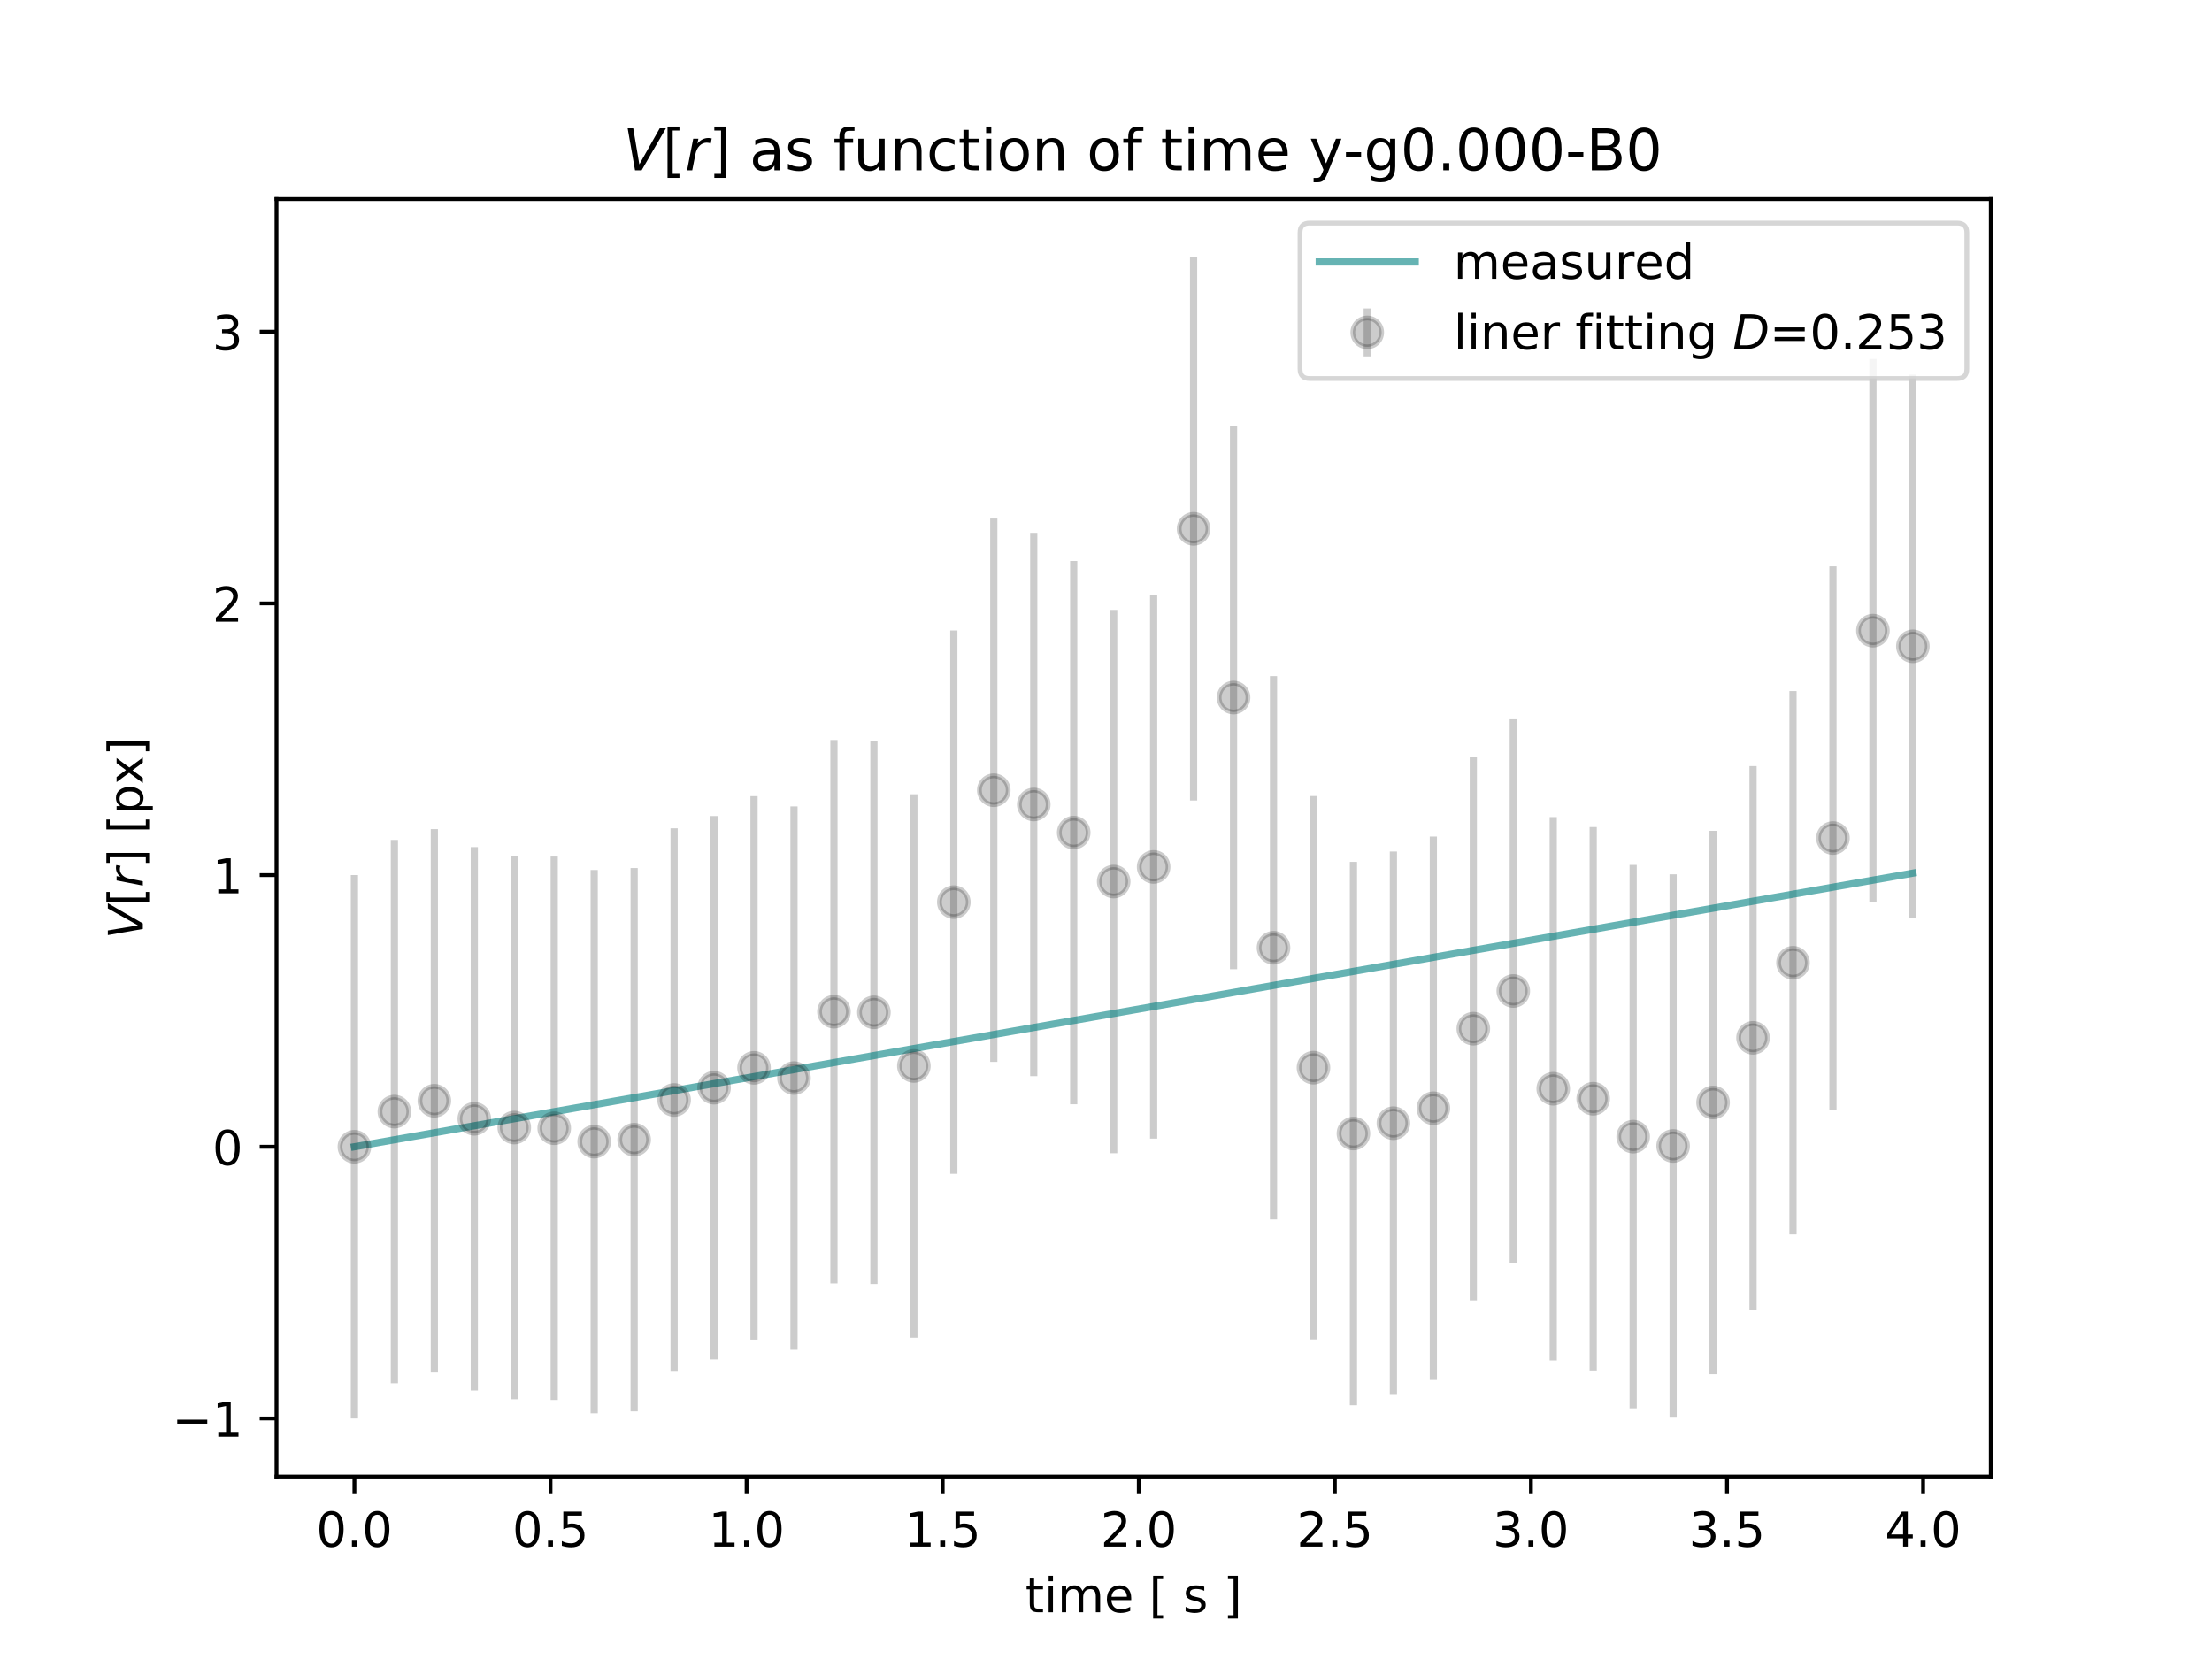 <?xml version="1.0" encoding="utf-8" standalone="no"?>
<!DOCTYPE svg PUBLIC "-//W3C//DTD SVG 1.1//EN"
  "http://www.w3.org/Graphics/SVG/1.1/DTD/svg11.dtd">
<!-- Created with matplotlib (https://matplotlib.org/) -->
<svg height="345.6pt" version="1.1" viewBox="0 0 460.8 345.6" width="460.8pt" xmlns="http://www.w3.org/2000/svg" xmlns:xlink="http://www.w3.org/1999/xlink">
 <defs>
  <style type="text/css">
*{stroke-linecap:butt;stroke-linejoin:round;}
  </style>
 </defs>
 <g id="figure_1">
  <g id="patch_1">
   <path d="M 0 345.6 
L 460.8 345.6 
L 460.8 0 
L 0 0 
z
" style="fill:#ffffff;"/>
  </g>
  <g id="axes_1">
   <g id="patch_2">
    <path d="M 57.6 307.584 
L 414.72 307.584 
L 414.72 41.472 
L 57.6 41.472 
z
" style="fill:#ffffff;"/>
   </g>
   <g id="matplotlib.axis_1">
    <g id="xtick_1">
     <g id="line2d_1">
      <defs>
       <path d="M 0 0 
L 0 3.5 
" id="m2b470b076f" style="stroke:#000000;stroke-width:0.8;"/>
      </defs>
      <g>
       <use style="stroke:#000000;stroke-width:0.8;" x="73.833" xlink:href="#m2b470b076f" y="307.584"/>
      </g>
     </g>
     <g id="text_1">
      <!-- 0.0 -->
      <defs>
       <path d="M 31.781 66.406 
Q 24.172 66.406 20.328 58.906 
Q 16.5 51.422 16.5 36.375 
Q 16.5 21.391 20.328 13.891 
Q 24.172 6.391 31.781 6.391 
Q 39.453 6.391 43.281 13.891 
Q 47.125 21.391 47.125 36.375 
Q 47.125 51.422 43.281 58.906 
Q 39.453 66.406 31.781 66.406 
z
M 31.781 74.219 
Q 44.047 74.219 50.516 64.516 
Q 56.984 54.828 56.984 36.375 
Q 56.984 17.969 50.516 8.266 
Q 44.047 -1.422 31.781 -1.422 
Q 19.531 -1.422 13.062 8.266 
Q 6.594 17.969 6.594 36.375 
Q 6.594 54.828 13.062 64.516 
Q 19.531 74.219 31.781 74.219 
z
" id="DejaVuSans-48"/>
       <path d="M 10.688 12.406 
L 21 12.406 
L 21 0 
L 10.688 0 
z
" id="DejaVuSans-46"/>
      </defs>
      <g transform="translate(65.881 322.182)scale(0.1 -0.1)">
       <use xlink:href="#DejaVuSans-48"/>
       <use x="63.623" xlink:href="#DejaVuSans-46"/>
       <use x="95.41" xlink:href="#DejaVuSans-48"/>
      </g>
     </g>
    </g>
    <g id="xtick_2">
     <g id="line2d_2">
      <g>
       <use style="stroke:#000000;stroke-width:0.8;" x="114.681" xlink:href="#m2b470b076f" y="307.584"/>
      </g>
     </g>
     <g id="text_2">
      <!-- 0.5 -->
      <defs>
       <path d="M 10.797 72.906 
L 49.516 72.906 
L 49.516 64.594 
L 19.828 64.594 
L 19.828 46.734 
Q 21.969 47.469 24.109 47.828 
Q 26.266 48.188 28.422 48.188 
Q 40.625 48.188 47.75 41.5 
Q 54.891 34.812 54.891 23.391 
Q 54.891 11.625 47.562 5.094 
Q 40.234 -1.422 26.906 -1.422 
Q 22.312 -1.422 17.547 -0.641 
Q 12.797 0.141 7.719 1.703 
L 7.719 11.625 
Q 12.109 9.234 16.797 8.062 
Q 21.484 6.891 26.703 6.891 
Q 35.156 6.891 40.078 11.328 
Q 45.016 15.766 45.016 23.391 
Q 45.016 31 40.078 35.438 
Q 35.156 39.891 26.703 39.891 
Q 22.75 39.891 18.812 39.016 
Q 14.891 38.141 10.797 36.281 
z
" id="DejaVuSans-53"/>
      </defs>
      <g transform="translate(106.729 322.182)scale(0.1 -0.1)">
       <use xlink:href="#DejaVuSans-48"/>
       <use x="63.623" xlink:href="#DejaVuSans-46"/>
       <use x="95.41" xlink:href="#DejaVuSans-53"/>
      </g>
     </g>
    </g>
    <g id="xtick_3">
     <g id="line2d_3">
      <g>
       <use style="stroke:#000000;stroke-width:0.8;" x="155.529" xlink:href="#m2b470b076f" y="307.584"/>
      </g>
     </g>
     <g id="text_3">
      <!-- 1.0 -->
      <defs>
       <path d="M 12.406 8.297 
L 28.516 8.297 
L 28.516 63.922 
L 10.984 60.406 
L 10.984 69.391 
L 28.422 72.906 
L 38.281 72.906 
L 38.281 8.297 
L 54.391 8.297 
L 54.391 0 
L 12.406 0 
z
" id="DejaVuSans-49"/>
      </defs>
      <g transform="translate(147.578 322.182)scale(0.1 -0.1)">
       <use xlink:href="#DejaVuSans-49"/>
       <use x="63.623" xlink:href="#DejaVuSans-46"/>
       <use x="95.41" xlink:href="#DejaVuSans-48"/>
      </g>
     </g>
    </g>
    <g id="xtick_4">
     <g id="line2d_4">
      <g>
       <use style="stroke:#000000;stroke-width:0.8;" x="196.377" xlink:href="#m2b470b076f" y="307.584"/>
      </g>
     </g>
     <g id="text_4">
      <!-- 1.5 -->
      <g transform="translate(188.426 322.182)scale(0.1 -0.1)">
       <use xlink:href="#DejaVuSans-49"/>
       <use x="63.623" xlink:href="#DejaVuSans-46"/>
       <use x="95.41" xlink:href="#DejaVuSans-53"/>
      </g>
     </g>
    </g>
    <g id="xtick_5">
     <g id="line2d_5">
      <g>
       <use style="stroke:#000000;stroke-width:0.8;" x="237.226" xlink:href="#m2b470b076f" y="307.584"/>
      </g>
     </g>
     <g id="text_5">
      <!-- 2.0 -->
      <defs>
       <path d="M 19.188 8.297 
L 53.609 8.297 
L 53.609 0 
L 7.328 0 
L 7.328 8.297 
Q 12.938 14.109 22.625 23.891 
Q 32.328 33.688 34.812 36.531 
Q 39.547 41.844 41.422 45.531 
Q 43.312 49.219 43.312 52.781 
Q 43.312 58.594 39.234 62.25 
Q 35.156 65.922 28.609 65.922 
Q 23.969 65.922 18.812 64.312 
Q 13.672 62.703 7.812 59.422 
L 7.812 69.391 
Q 13.766 71.781 18.938 73 
Q 24.125 74.219 28.422 74.219 
Q 39.75 74.219 46.484 68.547 
Q 53.219 62.891 53.219 53.422 
Q 53.219 48.922 51.531 44.891 
Q 49.859 40.875 45.406 35.406 
Q 44.188 33.984 37.641 27.219 
Q 31.109 20.453 19.188 8.297 
z
" id="DejaVuSans-50"/>
      </defs>
      <g transform="translate(229.274 322.182)scale(0.1 -0.1)">
       <use xlink:href="#DejaVuSans-50"/>
       <use x="63.623" xlink:href="#DejaVuSans-46"/>
       <use x="95.41" xlink:href="#DejaVuSans-48"/>
      </g>
     </g>
    </g>
    <g id="xtick_6">
     <g id="line2d_6">
      <g>
       <use style="stroke:#000000;stroke-width:0.8;" x="278.074" xlink:href="#m2b470b076f" y="307.584"/>
      </g>
     </g>
     <g id="text_6">
      <!-- 2.5 -->
      <g transform="translate(270.122 322.182)scale(0.1 -0.1)">
       <use xlink:href="#DejaVuSans-50"/>
       <use x="63.623" xlink:href="#DejaVuSans-46"/>
       <use x="95.41" xlink:href="#DejaVuSans-53"/>
      </g>
     </g>
    </g>
    <g id="xtick_7">
     <g id="line2d_7">
      <g>
       <use style="stroke:#000000;stroke-width:0.8;" x="318.922" xlink:href="#m2b470b076f" y="307.584"/>
      </g>
     </g>
     <g id="text_7">
      <!-- 3.0 -->
      <defs>
       <path d="M 40.578 39.312 
Q 47.656 37.797 51.625 33 
Q 55.609 28.219 55.609 21.188 
Q 55.609 10.406 48.188 4.484 
Q 40.766 -1.422 27.094 -1.422 
Q 22.516 -1.422 17.656 -0.516 
Q 12.797 0.391 7.625 2.203 
L 7.625 11.719 
Q 11.719 9.328 16.594 8.109 
Q 21.484 6.891 26.812 6.891 
Q 36.078 6.891 40.938 10.547 
Q 45.797 14.203 45.797 21.188 
Q 45.797 27.641 41.281 31.266 
Q 36.766 34.906 28.719 34.906 
L 20.219 34.906 
L 20.219 43.016 
L 29.109 43.016 
Q 36.375 43.016 40.234 45.922 
Q 44.094 48.828 44.094 54.297 
Q 44.094 59.906 40.109 62.906 
Q 36.141 65.922 28.719 65.922 
Q 24.656 65.922 20.016 65.031 
Q 15.375 64.156 9.812 62.312 
L 9.812 71.094 
Q 15.438 72.656 20.344 73.438 
Q 25.25 74.219 29.594 74.219 
Q 40.828 74.219 47.359 69.109 
Q 53.906 64.016 53.906 55.328 
Q 53.906 49.266 50.438 45.094 
Q 46.969 40.922 40.578 39.312 
z
" id="DejaVuSans-51"/>
      </defs>
      <g transform="translate(310.97 322.182)scale(0.1 -0.1)">
       <use xlink:href="#DejaVuSans-51"/>
       <use x="63.623" xlink:href="#DejaVuSans-46"/>
       <use x="95.41" xlink:href="#DejaVuSans-48"/>
      </g>
     </g>
    </g>
    <g id="xtick_8">
     <g id="line2d_8">
      <g>
       <use style="stroke:#000000;stroke-width:0.8;" x="359.77" xlink:href="#m2b470b076f" y="307.584"/>
      </g>
     </g>
     <g id="text_8">
      <!-- 3.5 -->
      <g transform="translate(351.819 322.182)scale(0.1 -0.1)">
       <use xlink:href="#DejaVuSans-51"/>
       <use x="63.623" xlink:href="#DejaVuSans-46"/>
       <use x="95.41" xlink:href="#DejaVuSans-53"/>
      </g>
     </g>
    </g>
    <g id="xtick_9">
     <g id="line2d_9">
      <g>
       <use style="stroke:#000000;stroke-width:0.8;" x="400.618" xlink:href="#m2b470b076f" y="307.584"/>
      </g>
     </g>
     <g id="text_9">
      <!-- 4.0 -->
      <defs>
       <path d="M 37.797 64.312 
L 12.891 25.391 
L 37.797 25.391 
z
M 35.203 72.906 
L 47.609 72.906 
L 47.609 25.391 
L 58.016 25.391 
L 58.016 17.188 
L 47.609 17.188 
L 47.609 0 
L 37.797 0 
L 37.797 17.188 
L 4.891 17.188 
L 4.891 26.703 
z
" id="DejaVuSans-52"/>
      </defs>
      <g transform="translate(392.667 322.182)scale(0.1 -0.1)">
       <use xlink:href="#DejaVuSans-52"/>
       <use x="63.623" xlink:href="#DejaVuSans-46"/>
       <use x="95.41" xlink:href="#DejaVuSans-48"/>
      </g>
     </g>
    </g>
    <g id="text_10">
     <!-- time [ s ] -->
     <defs>
      <path d="M 18.312 70.219 
L 18.312 54.688 
L 36.812 54.688 
L 36.812 47.703 
L 18.312 47.703 
L 18.312 18.016 
Q 18.312 11.328 20.141 9.422 
Q 21.969 7.516 27.594 7.516 
L 36.812 7.516 
L 36.812 0 
L 27.594 0 
Q 17.188 0 13.234 3.875 
Q 9.281 7.766 9.281 18.016 
L 9.281 47.703 
L 2.688 47.703 
L 2.688 54.688 
L 9.281 54.688 
L 9.281 70.219 
z
" id="DejaVuSans-116"/>
      <path d="M 9.422 54.688 
L 18.406 54.688 
L 18.406 0 
L 9.422 0 
z
M 9.422 75.984 
L 18.406 75.984 
L 18.406 64.594 
L 9.422 64.594 
z
" id="DejaVuSans-105"/>
      <path d="M 52 44.188 
Q 55.375 50.25 60.062 53.125 
Q 64.75 56 71.094 56 
Q 79.641 56 84.281 50.016 
Q 88.922 44.047 88.922 33.016 
L 88.922 0 
L 79.891 0 
L 79.891 32.719 
Q 79.891 40.578 77.094 44.375 
Q 74.312 48.188 68.609 48.188 
Q 61.625 48.188 57.562 43.547 
Q 53.516 38.922 53.516 30.906 
L 53.516 0 
L 44.484 0 
L 44.484 32.719 
Q 44.484 40.625 41.703 44.406 
Q 38.922 48.188 33.109 48.188 
Q 26.219 48.188 22.156 43.531 
Q 18.109 38.875 18.109 30.906 
L 18.109 0 
L 9.078 0 
L 9.078 54.688 
L 18.109 54.688 
L 18.109 46.188 
Q 21.188 51.219 25.484 53.609 
Q 29.781 56 35.688 56 
Q 41.656 56 45.828 52.969 
Q 50 49.953 52 44.188 
z
" id="DejaVuSans-109"/>
      <path d="M 56.203 29.594 
L 56.203 25.203 
L 14.891 25.203 
Q 15.484 15.922 20.484 11.062 
Q 25.484 6.203 34.422 6.203 
Q 39.594 6.203 44.453 7.469 
Q 49.312 8.734 54.109 11.281 
L 54.109 2.781 
Q 49.266 0.734 44.188 -0.344 
Q 39.109 -1.422 33.891 -1.422 
Q 20.797 -1.422 13.156 6.188 
Q 5.516 13.812 5.516 26.812 
Q 5.516 40.234 12.766 48.109 
Q 20.016 56 32.328 56 
Q 43.359 56 49.781 48.891 
Q 56.203 41.797 56.203 29.594 
z
M 47.219 32.234 
Q 47.125 39.594 43.094 43.984 
Q 39.062 48.391 32.422 48.391 
Q 24.906 48.391 20.391 44.141 
Q 15.875 39.891 15.188 32.172 
z
" id="DejaVuSans-101"/>
      <path id="DejaVuSans-32"/>
      <path d="M 8.594 75.984 
L 29.297 75.984 
L 29.297 69 
L 17.578 69 
L 17.578 -6.203 
L 29.297 -6.203 
L 29.297 -13.188 
L 8.594 -13.188 
z
" id="DejaVuSans-91"/>
      <path d="M 44.281 53.078 
L 44.281 44.578 
Q 40.484 46.531 36.375 47.5 
Q 32.281 48.484 27.875 48.484 
Q 21.188 48.484 17.844 46.438 
Q 14.5 44.391 14.5 40.281 
Q 14.5 37.156 16.891 35.375 
Q 19.281 33.594 26.516 31.984 
L 29.594 31.297 
Q 39.156 29.25 43.188 25.516 
Q 47.219 21.781 47.219 15.094 
Q 47.219 7.469 41.188 3.016 
Q 35.156 -1.422 24.609 -1.422 
Q 20.219 -1.422 15.453 -0.562 
Q 10.688 0.297 5.422 2 
L 5.422 11.281 
Q 10.406 8.688 15.234 7.391 
Q 20.062 6.109 24.812 6.109 
Q 31.156 6.109 34.562 8.281 
Q 37.984 10.453 37.984 14.406 
Q 37.984 18.062 35.516 20.016 
Q 33.062 21.969 24.703 23.781 
L 21.578 24.516 
Q 13.234 26.266 9.516 29.906 
Q 5.812 33.547 5.812 39.891 
Q 5.812 47.609 11.281 51.797 
Q 16.75 56 26.812 56 
Q 31.781 56 36.172 55.266 
Q 40.578 54.547 44.281 53.078 
z
" id="DejaVuSans-115"/>
      <path d="M 30.422 75.984 
L 30.422 -13.188 
L 9.719 -13.188 
L 9.719 -6.203 
L 21.391 -6.203 
L 21.391 69 
L 9.719 69 
L 9.719 75.984 
z
" id="DejaVuSans-93"/>
     </defs>
     <g transform="translate(213.59 335.861)scale(0.1 -0.1)">
      <use xlink:href="#DejaVuSans-116"/>
      <use x="39.209" xlink:href="#DejaVuSans-105"/>
      <use x="66.992" xlink:href="#DejaVuSans-109"/>
      <use x="164.404" xlink:href="#DejaVuSans-101"/>
      <use x="225.928" xlink:href="#DejaVuSans-32"/>
      <use x="257.715" xlink:href="#DejaVuSans-91"/>
      <use x="296.729" xlink:href="#DejaVuSans-32"/>
      <use x="328.516" xlink:href="#DejaVuSans-115"/>
      <use x="380.615" xlink:href="#DejaVuSans-32"/>
      <use x="412.402" xlink:href="#DejaVuSans-93"/>
     </g>
    </g>
   </g>
   <g id="matplotlib.axis_2">
    <g id="ytick_1">
     <g id="line2d_10">
      <defs>
       <path d="M 0 0 
L -3.5 0 
" id="mdc133c9fcf" style="stroke:#000000;stroke-width:0.8;"/>
      </defs>
      <g>
       <use style="stroke:#000000;stroke-width:0.8;" x="57.6" xlink:href="#mdc133c9fcf" y="295.488"/>
      </g>
     </g>
     <g id="text_11">
      <!-- −1 -->
      <defs>
       <path d="M 10.594 35.5 
L 73.188 35.5 
L 73.188 27.203 
L 10.594 27.203 
z
" id="DejaVuSans-8722"/>
      </defs>
      <g transform="translate(35.858 299.287)scale(0.1 -0.1)">
       <use xlink:href="#DejaVuSans-8722"/>
       <use x="83.789" xlink:href="#DejaVuSans-49"/>
      </g>
     </g>
    </g>
    <g id="ytick_2">
     <g id="line2d_11">
      <g>
       <use style="stroke:#000000;stroke-width:0.8;" x="57.6" xlink:href="#mdc133c9fcf" y="238.892"/>
      </g>
     </g>
     <g id="text_12">
      <!-- 0 -->
      <g transform="translate(44.237 242.692)scale(0.1 -0.1)">
       <use xlink:href="#DejaVuSans-48"/>
      </g>
     </g>
    </g>
    <g id="ytick_3">
     <g id="line2d_12">
      <g>
       <use style="stroke:#000000;stroke-width:0.8;" x="57.6" xlink:href="#mdc133c9fcf" y="182.297"/>
      </g>
     </g>
     <g id="text_13">
      <!-- 1 -->
      <g transform="translate(44.237 186.096)scale(0.1 -0.1)">
       <use xlink:href="#DejaVuSans-49"/>
      </g>
     </g>
    </g>
    <g id="ytick_4">
     <g id="line2d_13">
      <g>
       <use style="stroke:#000000;stroke-width:0.8;" x="57.6" xlink:href="#mdc133c9fcf" y="125.701"/>
      </g>
     </g>
     <g id="text_14">
      <!-- 2 -->
      <g transform="translate(44.237 129.5)scale(0.1 -0.1)">
       <use xlink:href="#DejaVuSans-50"/>
      </g>
     </g>
    </g>
    <g id="ytick_5">
     <g id="line2d_14">
      <g>
       <use style="stroke:#000000;stroke-width:0.8;" x="57.6" xlink:href="#mdc133c9fcf" y="69.106"/>
      </g>
     </g>
     <g id="text_15">
      <!-- 3 -->
      <g transform="translate(44.237 72.905)scale(0.1 -0.1)">
       <use xlink:href="#DejaVuSans-51"/>
      </g>
     </g>
    </g>
    <g id="text_16">
     <!-- $V [ r ] $ [px] -->
     <defs>
      <path d="M 20.609 0 
L 7.812 72.906 
L 17.484 72.906 
L 28.078 10.203 
L 63.484 72.906 
L 74.219 72.906 
L 32.078 0 
z
" id="DejaVuSans-Oblique-86"/>
      <path d="M 44.578 46.391 
Q 43.219 47.125 41.453 47.516 
Q 39.703 47.906 37.703 47.906 
Q 30.516 47.906 25.141 42.453 
Q 19.781 37.016 18.016 27.875 
L 12.5 0 
L 3.516 0 
L 14.203 54.688 
L 23.188 54.688 
L 21.484 46.188 
Q 25.047 50.922 30 53.453 
Q 34.969 56 40.578 56 
Q 42.047 56 43.453 55.828 
Q 44.875 55.672 46.297 55.281 
z
" id="DejaVuSans-Oblique-114"/>
      <path d="M 18.109 8.203 
L 18.109 -20.797 
L 9.078 -20.797 
L 9.078 54.688 
L 18.109 54.688 
L 18.109 46.391 
Q 20.953 51.266 25.266 53.625 
Q 29.594 56 35.594 56 
Q 45.562 56 51.781 48.094 
Q 58.016 40.188 58.016 27.297 
Q 58.016 14.406 51.781 6.484 
Q 45.562 -1.422 35.594 -1.422 
Q 29.594 -1.422 25.266 0.953 
Q 20.953 3.328 18.109 8.203 
z
M 48.688 27.297 
Q 48.688 37.203 44.609 42.844 
Q 40.531 48.484 33.406 48.484 
Q 26.266 48.484 22.188 42.844 
Q 18.109 37.203 18.109 27.297 
Q 18.109 17.391 22.188 11.75 
Q 26.266 6.109 33.406 6.109 
Q 40.531 6.109 44.609 11.75 
Q 48.688 17.391 48.688 27.297 
z
" id="DejaVuSans-112"/>
      <path d="M 54.891 54.688 
L 35.109 28.078 
L 55.906 0 
L 45.312 0 
L 29.391 21.484 
L 13.484 0 
L 2.875 0 
L 24.125 28.609 
L 4.688 54.688 
L 15.281 54.688 
L 29.781 35.203 
L 44.281 54.688 
z
" id="DejaVuSans-120"/>
     </defs>
     <g transform="translate(29.758 195.578)rotate(-90)scale(0.1 -0.1)">
      <use transform="translate(0 0.016)" xlink:href="#DejaVuSans-Oblique-86"/>
      <use transform="translate(68.408 0.016)" xlink:href="#DejaVuSans-91"/>
      <use transform="translate(107.422 0.016)" xlink:href="#DejaVuSans-Oblique-114"/>
      <use transform="translate(148.535 0.016)" xlink:href="#DejaVuSans-93"/>
      <use transform="translate(187.549 0.016)" xlink:href="#DejaVuSans-32"/>
      <use transform="translate(219.336 0.016)" xlink:href="#DejaVuSans-91"/>
      <use transform="translate(258.35 0.016)" xlink:href="#DejaVuSans-112"/>
      <use transform="translate(321.826 0.016)" xlink:href="#DejaVuSans-120"/>
      <use transform="translate(381.006 0.016)" xlink:href="#DejaVuSans-93"/>
     </g>
    </g>
   </g>
   <g id="LineCollection_1">
    <path clip-path="url(#pcc442f1e64)" d="M 73.833 295.488 
L 73.833 182.297 
" style="fill:none;stroke:#000000;stroke-opacity:0.2;stroke-width:1.5;"/>
    <path clip-path="url(#pcc442f1e64)" d="M 82.157 288.164 
L 82.157 174.973 
" style="fill:none;stroke:#000000;stroke-opacity:0.2;stroke-width:1.5;"/>
    <path clip-path="url(#pcc442f1e64)" d="M 90.482 285.908 
L 90.482 172.717 
" style="fill:none;stroke:#000000;stroke-opacity:0.2;stroke-width:1.5;"/>
    <path clip-path="url(#pcc442f1e64)" d="M 98.806 289.663 
L 98.806 176.472 
" style="fill:none;stroke:#000000;stroke-opacity:0.2;stroke-width:1.5;"/>
    <path clip-path="url(#pcc442f1e64)" d="M 107.131 291.485 
L 107.131 178.294 
" style="fill:none;stroke:#000000;stroke-opacity:0.2;stroke-width:1.5;"/>
    <path clip-path="url(#pcc442f1e64)" d="M 115.455 291.626 
L 115.455 178.435 
" style="fill:none;stroke:#000000;stroke-opacity:0.2;stroke-width:1.5;"/>
    <path clip-path="url(#pcc442f1e64)" d="M 123.78 294.425 
L 123.78 181.233 
" style="fill:none;stroke:#000000;stroke-opacity:0.2;stroke-width:1.5;"/>
    <path clip-path="url(#pcc442f1e64)" d="M 132.104 294.018 
L 132.104 180.827 
" style="fill:none;stroke:#000000;stroke-opacity:0.2;stroke-width:1.5;"/>
    <path clip-path="url(#pcc442f1e64)" d="M 140.429 285.743 
L 140.429 172.552 
" style="fill:none;stroke:#000000;stroke-opacity:0.2;stroke-width:1.5;"/>
    <path clip-path="url(#pcc442f1e64)" d="M 148.753 283.186 
L 148.753 169.995 
" style="fill:none;stroke:#000000;stroke-opacity:0.2;stroke-width:1.5;"/>
    <path clip-path="url(#pcc442f1e64)" d="M 157.077 279.046 
L 157.077 165.855 
" style="fill:none;stroke:#000000;stroke-opacity:0.2;stroke-width:1.5;"/>
    <path clip-path="url(#pcc442f1e64)" d="M 165.402 281.178 
L 165.402 167.987 
" style="fill:none;stroke:#000000;stroke-opacity:0.2;stroke-width:1.5;"/>
    <path clip-path="url(#pcc442f1e64)" d="M 173.726 267.349 
L 173.726 154.158 
" style="fill:none;stroke:#000000;stroke-opacity:0.2;stroke-width:1.5;"/>
    <path clip-path="url(#pcc442f1e64)" d="M 182.051 267.477 
L 182.051 154.286 
" style="fill:none;stroke:#000000;stroke-opacity:0.2;stroke-width:1.5;"/>
    <path clip-path="url(#pcc442f1e64)" d="M 190.375 278.653 
L 190.375 165.462 
" style="fill:none;stroke:#000000;stroke-opacity:0.2;stroke-width:1.5;"/>
    <path clip-path="url(#pcc442f1e64)" d="M 198.7 244.527 
L 198.7 131.336 
" style="fill:none;stroke:#000000;stroke-opacity:0.2;stroke-width:1.5;"/>
    <path clip-path="url(#pcc442f1e64)" d="M 207.024 221.211 
L 207.024 108.02 
" style="fill:none;stroke:#000000;stroke-opacity:0.2;stroke-width:1.5;"/>
    <path clip-path="url(#pcc442f1e64)" d="M 215.349 224.183 
L 215.349 110.992 
" style="fill:none;stroke:#000000;stroke-opacity:0.2;stroke-width:1.5;"/>
    <path clip-path="url(#pcc442f1e64)" d="M 223.673 230.049 
L 223.673 116.858 
" style="fill:none;stroke:#000000;stroke-opacity:0.2;stroke-width:1.5;"/>
    <path clip-path="url(#pcc442f1e64)" d="M 231.998 240.24 
L 231.998 127.048 
" style="fill:none;stroke:#000000;stroke-opacity:0.2;stroke-width:1.5;"/>
    <path clip-path="url(#pcc442f1e64)" d="M 240.322 237.193 
L 240.322 124.002 
" style="fill:none;stroke:#000000;stroke-opacity:0.2;stroke-width:1.5;"/>
    <path clip-path="url(#pcc442f1e64)" d="M 248.647 166.759 
L 248.647 53.568 
" style="fill:none;stroke:#000000;stroke-opacity:0.2;stroke-width:1.5;"/>
    <path clip-path="url(#pcc442f1e64)" d="M 256.971 201.909 
L 256.971 88.718 
" style="fill:none;stroke:#000000;stroke-opacity:0.2;stroke-width:1.5;"/>
    <path clip-path="url(#pcc442f1e64)" d="M 265.296 254.03 
L 265.296 140.839 
" style="fill:none;stroke:#000000;stroke-opacity:0.2;stroke-width:1.5;"/>
    <path clip-path="url(#pcc442f1e64)" d="M 273.62 279.014 
L 273.62 165.823 
" style="fill:none;stroke:#000000;stroke-opacity:0.2;stroke-width:1.5;"/>
    <path clip-path="url(#pcc442f1e64)" d="M 281.945 292.731 
L 281.945 179.54 
" style="fill:none;stroke:#000000;stroke-opacity:0.2;stroke-width:1.5;"/>
    <path clip-path="url(#pcc442f1e64)" d="M 290.269 290.575 
L 290.269 177.384 
" style="fill:none;stroke:#000000;stroke-opacity:0.2;stroke-width:1.5;"/>
    <path clip-path="url(#pcc442f1e64)" d="M 298.594 287.465 
L 298.594 174.274 
" style="fill:none;stroke:#000000;stroke-opacity:0.2;stroke-width:1.5;"/>
    <path clip-path="url(#pcc442f1e64)" d="M 306.918 270.891 
L 306.918 157.7 
" style="fill:none;stroke:#000000;stroke-opacity:0.2;stroke-width:1.5;"/>
    <path clip-path="url(#pcc442f1e64)" d="M 315.243 263.037 
L 315.243 149.845 
" style="fill:none;stroke:#000000;stroke-opacity:0.2;stroke-width:1.5;"/>
    <path clip-path="url(#pcc442f1e64)" d="M 323.567 283.401 
L 323.567 170.21 
" style="fill:none;stroke:#000000;stroke-opacity:0.2;stroke-width:1.5;"/>
    <path clip-path="url(#pcc442f1e64)" d="M 331.891 285.482 
L 331.891 172.291 
" style="fill:none;stroke:#000000;stroke-opacity:0.2;stroke-width:1.5;"/>
    <path clip-path="url(#pcc442f1e64)" d="M 340.216 293.377 
L 340.216 180.185 
" style="fill:none;stroke:#000000;stroke-opacity:0.2;stroke-width:1.5;"/>
    <path clip-path="url(#pcc442f1e64)" d="M 348.54 295.322 
L 348.54 182.131 
" style="fill:none;stroke:#000000;stroke-opacity:0.2;stroke-width:1.5;"/>
    <path clip-path="url(#pcc442f1e64)" d="M 356.865 286.264 
L 356.865 173.073 
" style="fill:none;stroke:#000000;stroke-opacity:0.2;stroke-width:1.5;"/>
    <path clip-path="url(#pcc442f1e64)" d="M 365.189 272.791 
L 365.189 159.6 
" style="fill:none;stroke:#000000;stroke-opacity:0.2;stroke-width:1.5;"/>
    <path clip-path="url(#pcc442f1e64)" d="M 373.514 257.157 
L 373.514 143.966 
" style="fill:none;stroke:#000000;stroke-opacity:0.2;stroke-width:1.5;"/>
    <path clip-path="url(#pcc442f1e64)" d="M 381.838 231.173 
L 381.838 117.982 
" style="fill:none;stroke:#000000;stroke-opacity:0.2;stroke-width:1.5;"/>
    <path clip-path="url(#pcc442f1e64)" d="M 390.163 187.968 
L 390.163 74.776 
" style="fill:none;stroke:#000000;stroke-opacity:0.2;stroke-width:1.5;"/>
    <path clip-path="url(#pcc442f1e64)" d="M 398.487 191.231 
L 398.487 78.04 
" style="fill:none;stroke:#000000;stroke-opacity:0.2;stroke-width:1.5;"/>
   </g>
   <g id="line2d_15">
    <path clip-path="url(#pcc442f1e64)" d="M 73.833 238.892 
L 82.157 237.431 
L 90.482 235.969 
L 98.806 234.508 
L 107.131 233.046 
L 115.455 231.584 
L 123.78 230.123 
L 132.104 228.661 
L 140.429 227.199 
L 148.753 225.738 
L 157.077 224.276 
L 165.402 222.815 
L 173.726 221.353 
L 182.051 219.891 
L 190.375 218.43 
L 198.7 216.968 
L 207.024 215.506 
L 215.349 214.045 
L 223.673 212.583 
L 231.998 211.122 
L 240.322 209.66 
L 248.647 208.198 
L 256.971 206.737 
L 265.296 205.275 
L 273.62 203.813 
L 281.945 202.352 
L 290.269 200.89 
L 298.594 199.429 
L 306.918 197.967 
L 315.243 196.505 
L 323.567 195.044 
L 331.891 193.582 
L 340.216 192.12 
L 348.54 190.659 
L 356.865 189.197 
L 365.189 187.736 
L 373.514 186.274 
L 381.838 184.812 
L 390.163 183.351 
L 398.487 181.889 
" style="fill:none;stroke:#008080;stroke-linecap:square;stroke-opacity:0.6;stroke-width:1.5;"/>
   </g>
   <g id="line2d_16">
    <defs>
     <path d="M 0 3 
C 0.796 3 1.559 2.684 2.121 2.121 
C 2.684 1.559 3 0.796 3 0 
C 3 -0.796 2.684 -1.559 2.121 -2.121 
C 1.559 -2.684 0.796 -3 0 -3 
C -0.796 -3 -1.559 -2.684 -2.121 -2.121 
C -2.684 -1.559 -3 -0.796 -3 0 
C -3 0.796 -2.684 1.559 -2.121 2.121 
C -1.559 2.684 -0.796 3 0 3 
z
" id="mf731e73c62" style="stroke:#000000;stroke-opacity:0.2;"/>
    </defs>
    <g clip-path="url(#pcc442f1e64)">
     <use style="fill-opacity:0.2;stroke:#000000;stroke-opacity:0.2;" x="73.833" xlink:href="#mf731e73c62" y="238.892"/>
     <use style="fill-opacity:0.2;stroke:#000000;stroke-opacity:0.2;" x="82.157" xlink:href="#mf731e73c62" y="231.569"/>
     <use style="fill-opacity:0.2;stroke:#000000;stroke-opacity:0.2;" x="90.482" xlink:href="#mf731e73c62" y="229.312"/>
     <use style="fill-opacity:0.2;stroke:#000000;stroke-opacity:0.2;" x="98.806" xlink:href="#mf731e73c62" y="233.067"/>
     <use style="fill-opacity:0.2;stroke:#000000;stroke-opacity:0.2;" x="107.131" xlink:href="#mf731e73c62" y="234.889"/>
     <use style="fill-opacity:0.2;stroke:#000000;stroke-opacity:0.2;" x="115.455" xlink:href="#mf731e73c62" y="235.031"/>
     <use style="fill-opacity:0.2;stroke:#000000;stroke-opacity:0.2;" x="123.78" xlink:href="#mf731e73c62" y="237.829"/>
     <use style="fill-opacity:0.2;stroke:#000000;stroke-opacity:0.2;" x="132.104" xlink:href="#mf731e73c62" y="237.422"/>
     <use style="fill-opacity:0.2;stroke:#000000;stroke-opacity:0.2;" x="140.429" xlink:href="#mf731e73c62" y="229.148"/>
     <use style="fill-opacity:0.2;stroke:#000000;stroke-opacity:0.2;" x="148.753" xlink:href="#mf731e73c62" y="226.59"/>
     <use style="fill-opacity:0.2;stroke:#000000;stroke-opacity:0.2;" x="157.077" xlink:href="#mf731e73c62" y="222.45"/>
     <use style="fill-opacity:0.2;stroke:#000000;stroke-opacity:0.2;" x="165.402" xlink:href="#mf731e73c62" y="224.583"/>
     <use style="fill-opacity:0.2;stroke:#000000;stroke-opacity:0.2;" x="173.726" xlink:href="#mf731e73c62" y="210.753"/>
     <use style="fill-opacity:0.2;stroke:#000000;stroke-opacity:0.2;" x="182.051" xlink:href="#mf731e73c62" y="210.882"/>
     <use style="fill-opacity:0.2;stroke:#000000;stroke-opacity:0.2;" x="190.375" xlink:href="#mf731e73c62" y="222.058"/>
     <use style="fill-opacity:0.2;stroke:#000000;stroke-opacity:0.2;" x="198.7" xlink:href="#mf731e73c62" y="187.932"/>
     <use style="fill-opacity:0.2;stroke:#000000;stroke-opacity:0.2;" x="207.024" xlink:href="#mf731e73c62" y="164.615"/>
     <use style="fill-opacity:0.2;stroke:#000000;stroke-opacity:0.2;" x="215.349" xlink:href="#mf731e73c62" y="167.588"/>
     <use style="fill-opacity:0.2;stroke:#000000;stroke-opacity:0.2;" x="223.673" xlink:href="#mf731e73c62" y="173.453"/>
     <use style="fill-opacity:0.2;stroke:#000000;stroke-opacity:0.2;" x="231.998" xlink:href="#mf731e73c62" y="183.644"/>
     <use style="fill-opacity:0.2;stroke:#000000;stroke-opacity:0.2;" x="240.322" xlink:href="#mf731e73c62" y="180.597"/>
     <use style="fill-opacity:0.2;stroke:#000000;stroke-opacity:0.2;" x="248.647" xlink:href="#mf731e73c62" y="110.164"/>
     <use style="fill-opacity:0.2;stroke:#000000;stroke-opacity:0.2;" x="256.971" xlink:href="#mf731e73c62" y="145.314"/>
     <use style="fill-opacity:0.2;stroke:#000000;stroke-opacity:0.2;" x="265.296" xlink:href="#mf731e73c62" y="197.435"/>
     <use style="fill-opacity:0.2;stroke:#000000;stroke-opacity:0.2;" x="273.62" xlink:href="#mf731e73c62" y="222.419"/>
     <use style="fill-opacity:0.2;stroke:#000000;stroke-opacity:0.2;" x="281.945" xlink:href="#mf731e73c62" y="236.135"/>
     <use style="fill-opacity:0.2;stroke:#000000;stroke-opacity:0.2;" x="290.269" xlink:href="#mf731e73c62" y="233.98"/>
     <use style="fill-opacity:0.2;stroke:#000000;stroke-opacity:0.2;" x="298.594" xlink:href="#mf731e73c62" y="230.869"/>
     <use style="fill-opacity:0.2;stroke:#000000;stroke-opacity:0.2;" x="306.918" xlink:href="#mf731e73c62" y="214.296"/>
     <use style="fill-opacity:0.2;stroke:#000000;stroke-opacity:0.2;" x="315.243" xlink:href="#mf731e73c62" y="206.441"/>
     <use style="fill-opacity:0.2;stroke:#000000;stroke-opacity:0.2;" x="323.567" xlink:href="#mf731e73c62" y="226.805"/>
     <use style="fill-opacity:0.2;stroke:#000000;stroke-opacity:0.2;" x="331.891" xlink:href="#mf731e73c62" y="228.886"/>
     <use style="fill-opacity:0.2;stroke:#000000;stroke-opacity:0.2;" x="340.216" xlink:href="#mf731e73c62" y="236.781"/>
     <use style="fill-opacity:0.2;stroke:#000000;stroke-opacity:0.2;" x="348.54" xlink:href="#mf731e73c62" y="238.726"/>
     <use style="fill-opacity:0.2;stroke:#000000;stroke-opacity:0.2;" x="356.865" xlink:href="#mf731e73c62" y="229.668"/>
     <use style="fill-opacity:0.2;stroke:#000000;stroke-opacity:0.2;" x="365.189" xlink:href="#mf731e73c62" y="216.195"/>
     <use style="fill-opacity:0.2;stroke:#000000;stroke-opacity:0.2;" x="373.514" xlink:href="#mf731e73c62" y="200.561"/>
     <use style="fill-opacity:0.2;stroke:#000000;stroke-opacity:0.2;" x="381.838" xlink:href="#mf731e73c62" y="174.578"/>
     <use style="fill-opacity:0.2;stroke:#000000;stroke-opacity:0.2;" x="390.163" xlink:href="#mf731e73c62" y="131.372"/>
     <use style="fill-opacity:0.2;stroke:#000000;stroke-opacity:0.2;" x="398.487" xlink:href="#mf731e73c62" y="134.635"/>
    </g>
   </g>
   <g id="patch_3">
    <path d="M 57.6 307.584 
L 57.6 41.472 
" style="fill:none;stroke:#000000;stroke-linecap:square;stroke-linejoin:miter;stroke-width:0.8;"/>
   </g>
   <g id="patch_4">
    <path d="M 414.72 307.584 
L 414.72 41.472 
" style="fill:none;stroke:#000000;stroke-linecap:square;stroke-linejoin:miter;stroke-width:0.8;"/>
   </g>
   <g id="patch_5">
    <path d="M 57.6 307.584 
L 414.72 307.584 
" style="fill:none;stroke:#000000;stroke-linecap:square;stroke-linejoin:miter;stroke-width:0.8;"/>
   </g>
   <g id="patch_6">
    <path d="M 57.6 41.472 
L 414.72 41.472 
" style="fill:none;stroke:#000000;stroke-linecap:square;stroke-linejoin:miter;stroke-width:0.8;"/>
   </g>
   <g id="text_17">
    <!--  $ V [ r ] $ as function of time y-g0.000-B0 -->
    <defs>
     <path d="M 34.281 27.484 
Q 23.391 27.484 19.188 25 
Q 14.984 22.516 14.984 16.5 
Q 14.984 11.719 18.141 8.906 
Q 21.297 6.109 26.703 6.109 
Q 34.188 6.109 38.703 11.406 
Q 43.219 16.703 43.219 25.484 
L 43.219 27.484 
z
M 52.203 31.203 
L 52.203 0 
L 43.219 0 
L 43.219 8.297 
Q 40.141 3.328 35.547 0.953 
Q 30.953 -1.422 24.312 -1.422 
Q 15.922 -1.422 10.953 3.297 
Q 6 8.016 6 15.922 
Q 6 25.141 12.172 29.828 
Q 18.359 34.516 30.609 34.516 
L 43.219 34.516 
L 43.219 35.406 
Q 43.219 41.609 39.141 45 
Q 35.062 48.391 27.688 48.391 
Q 23 48.391 18.547 47.266 
Q 14.109 46.141 10.016 43.891 
L 10.016 52.203 
Q 14.938 54.109 19.578 55.047 
Q 24.219 56 28.609 56 
Q 40.484 56 46.344 49.844 
Q 52.203 43.703 52.203 31.203 
z
" id="DejaVuSans-97"/>
     <path d="M 37.109 75.984 
L 37.109 68.5 
L 28.516 68.5 
Q 23.688 68.5 21.797 66.547 
Q 19.922 64.594 19.922 59.516 
L 19.922 54.688 
L 34.719 54.688 
L 34.719 47.703 
L 19.922 47.703 
L 19.922 0 
L 10.891 0 
L 10.891 47.703 
L 2.297 47.703 
L 2.297 54.688 
L 10.891 54.688 
L 10.891 58.5 
Q 10.891 67.625 15.141 71.797 
Q 19.391 75.984 28.609 75.984 
z
" id="DejaVuSans-102"/>
     <path d="M 8.5 21.578 
L 8.5 54.688 
L 17.484 54.688 
L 17.484 21.922 
Q 17.484 14.156 20.5 10.266 
Q 23.531 6.391 29.594 6.391 
Q 36.859 6.391 41.078 11.031 
Q 45.312 15.672 45.312 23.688 
L 45.312 54.688 
L 54.297 54.688 
L 54.297 0 
L 45.312 0 
L 45.312 8.406 
Q 42.047 3.422 37.719 1 
Q 33.406 -1.422 27.688 -1.422 
Q 18.266 -1.422 13.375 4.438 
Q 8.5 10.297 8.5 21.578 
z
M 31.109 56 
z
" id="DejaVuSans-117"/>
     <path d="M 54.891 33.016 
L 54.891 0 
L 45.906 0 
L 45.906 32.719 
Q 45.906 40.484 42.875 44.328 
Q 39.844 48.188 33.797 48.188 
Q 26.516 48.188 22.312 43.547 
Q 18.109 38.922 18.109 30.906 
L 18.109 0 
L 9.078 0 
L 9.078 54.688 
L 18.109 54.688 
L 18.109 46.188 
Q 21.344 51.125 25.703 53.562 
Q 30.078 56 35.797 56 
Q 45.219 56 50.047 50.172 
Q 54.891 44.344 54.891 33.016 
z
" id="DejaVuSans-110"/>
     <path d="M 48.781 52.594 
L 48.781 44.188 
Q 44.969 46.297 41.141 47.344 
Q 37.312 48.391 33.406 48.391 
Q 24.656 48.391 19.812 42.844 
Q 14.984 37.312 14.984 27.297 
Q 14.984 17.281 19.812 11.734 
Q 24.656 6.203 33.406 6.203 
Q 37.312 6.203 41.141 7.25 
Q 44.969 8.297 48.781 10.406 
L 48.781 2.094 
Q 45.016 0.344 40.984 -0.531 
Q 36.969 -1.422 32.422 -1.422 
Q 20.062 -1.422 12.781 6.344 
Q 5.516 14.109 5.516 27.297 
Q 5.516 40.672 12.859 48.328 
Q 20.219 56 33.016 56 
Q 37.156 56 41.109 55.141 
Q 45.062 54.297 48.781 52.594 
z
" id="DejaVuSans-99"/>
     <path d="M 30.609 48.391 
Q 23.391 48.391 19.188 42.75 
Q 14.984 37.109 14.984 27.297 
Q 14.984 17.484 19.156 11.844 
Q 23.344 6.203 30.609 6.203 
Q 37.797 6.203 41.984 11.859 
Q 46.188 17.531 46.188 27.297 
Q 46.188 37.016 41.984 42.703 
Q 37.797 48.391 30.609 48.391 
z
M 30.609 56 
Q 42.328 56 49.016 48.375 
Q 55.719 40.766 55.719 27.297 
Q 55.719 13.875 49.016 6.219 
Q 42.328 -1.422 30.609 -1.422 
Q 18.844 -1.422 12.172 6.219 
Q 5.516 13.875 5.516 27.297 
Q 5.516 40.766 12.172 48.375 
Q 18.844 56 30.609 56 
z
" id="DejaVuSans-111"/>
     <path d="M 32.172 -5.078 
Q 28.375 -14.844 24.75 -17.812 
Q 21.141 -20.797 15.094 -20.797 
L 7.906 -20.797 
L 7.906 -13.281 
L 13.188 -13.281 
Q 16.891 -13.281 18.938 -11.516 
Q 21 -9.766 23.484 -3.219 
L 25.094 0.875 
L 2.984 54.688 
L 12.5 54.688 
L 29.594 11.922 
L 46.688 54.688 
L 56.203 54.688 
z
" id="DejaVuSans-121"/>
     <path d="M 4.891 31.391 
L 31.203 31.391 
L 31.203 23.391 
L 4.891 23.391 
z
" id="DejaVuSans-45"/>
     <path d="M 45.406 27.984 
Q 45.406 37.75 41.375 43.109 
Q 37.359 48.484 30.078 48.484 
Q 22.859 48.484 18.828 43.109 
Q 14.797 37.75 14.797 27.984 
Q 14.797 18.266 18.828 12.891 
Q 22.859 7.516 30.078 7.516 
Q 37.359 7.516 41.375 12.891 
Q 45.406 18.266 45.406 27.984 
z
M 54.391 6.781 
Q 54.391 -7.172 48.188 -13.984 
Q 42 -20.797 29.203 -20.797 
Q 24.469 -20.797 20.266 -20.094 
Q 16.062 -19.391 12.109 -17.922 
L 12.109 -9.188 
Q 16.062 -11.328 19.922 -12.344 
Q 23.781 -13.375 27.781 -13.375 
Q 36.625 -13.375 41.016 -8.766 
Q 45.406 -4.156 45.406 5.172 
L 45.406 9.625 
Q 42.625 4.781 38.281 2.391 
Q 33.938 0 27.875 0 
Q 17.828 0 11.672 7.656 
Q 5.516 15.328 5.516 27.984 
Q 5.516 40.672 11.672 48.328 
Q 17.828 56 27.875 56 
Q 33.938 56 38.281 53.609 
Q 42.625 51.219 45.406 46.391 
L 45.406 54.688 
L 54.391 54.688 
z
" id="DejaVuSans-103"/>
     <path d="M 19.672 34.812 
L 19.672 8.109 
L 35.5 8.109 
Q 43.453 8.109 47.281 11.406 
Q 51.125 14.703 51.125 21.484 
Q 51.125 28.328 47.281 31.562 
Q 43.453 34.812 35.5 34.812 
z
M 19.672 64.797 
L 19.672 42.828 
L 34.281 42.828 
Q 41.5 42.828 45.031 45.531 
Q 48.578 48.25 48.578 53.812 
Q 48.578 59.328 45.031 62.062 
Q 41.5 64.797 34.281 64.797 
z
M 9.812 72.906 
L 35.016 72.906 
Q 46.297 72.906 52.391 68.219 
Q 58.5 63.531 58.5 54.891 
Q 58.5 48.188 55.375 44.234 
Q 52.25 40.281 46.188 39.312 
Q 53.469 37.75 57.5 32.781 
Q 61.531 27.828 61.531 20.406 
Q 61.531 10.641 54.891 5.312 
Q 48.25 0 35.984 0 
L 9.812 0 
z
" id="DejaVuSans-66"/>
    </defs>
    <g transform="translate(126 35.472)scale(0.12 -0.12)">
     <use transform="translate(0 0.016)" xlink:href="#DejaVuSans-32"/>
     <use transform="translate(31.787 0.016)" xlink:href="#DejaVuSans-Oblique-86"/>
     <use transform="translate(100.195 0.016)" xlink:href="#DejaVuSans-91"/>
     <use transform="translate(139.209 0.016)" xlink:href="#DejaVuSans-Oblique-114"/>
     <use transform="translate(180.322 0.016)" xlink:href="#DejaVuSans-93"/>
     <use transform="translate(219.336 0.016)" xlink:href="#DejaVuSans-32"/>
     <use transform="translate(251.123 0.016)" xlink:href="#DejaVuSans-97"/>
     <use transform="translate(312.402 0.016)" xlink:href="#DejaVuSans-115"/>
     <use transform="translate(364.502 0.016)" xlink:href="#DejaVuSans-32"/>
     <use transform="translate(396.289 0.016)" xlink:href="#DejaVuSans-102"/>
     <use transform="translate(431.494 0.016)" xlink:href="#DejaVuSans-117"/>
     <use transform="translate(494.873 0.016)" xlink:href="#DejaVuSans-110"/>
     <use transform="translate(558.252 0.016)" xlink:href="#DejaVuSans-99"/>
     <use transform="translate(613.232 0.016)" xlink:href="#DejaVuSans-116"/>
     <use transform="translate(652.441 0.016)" xlink:href="#DejaVuSans-105"/>
     <use transform="translate(680.225 0.016)" xlink:href="#DejaVuSans-111"/>
     <use transform="translate(741.406 0.016)" xlink:href="#DejaVuSans-110"/>
     <use transform="translate(804.785 0.016)" xlink:href="#DejaVuSans-32"/>
     <use transform="translate(836.572 0.016)" xlink:href="#DejaVuSans-111"/>
     <use transform="translate(897.754 0.016)" xlink:href="#DejaVuSans-102"/>
     <use transform="translate(932.959 0.016)" xlink:href="#DejaVuSans-32"/>
     <use transform="translate(964.746 0.016)" xlink:href="#DejaVuSans-116"/>
     <use transform="translate(1003.955 0.016)" xlink:href="#DejaVuSans-105"/>
     <use transform="translate(1031.738 0.016)" xlink:href="#DejaVuSans-109"/>
     <use transform="translate(1129.15 0.016)" xlink:href="#DejaVuSans-101"/>
     <use transform="translate(1190.674 0.016)" xlink:href="#DejaVuSans-32"/>
     <use transform="translate(1222.461 0.016)" xlink:href="#DejaVuSans-121"/>
     <use transform="translate(1281.641 0.016)" xlink:href="#DejaVuSans-45"/>
     <use transform="translate(1317.725 0.016)" xlink:href="#DejaVuSans-103"/>
     <use transform="translate(1381.201 0.016)" xlink:href="#DejaVuSans-48"/>
     <use transform="translate(1444.824 0.016)" xlink:href="#DejaVuSans-46"/>
     <use transform="translate(1476.611 0.016)" xlink:href="#DejaVuSans-48"/>
     <use transform="translate(1540.234 0.016)" xlink:href="#DejaVuSans-48"/>
     <use transform="translate(1603.857 0.016)" xlink:href="#DejaVuSans-48"/>
     <use transform="translate(1667.48 0.016)" xlink:href="#DejaVuSans-45"/>
     <use transform="translate(1703.564 0.016)" xlink:href="#DejaVuSans-66"/>
     <use transform="translate(1772.168 0.016)" xlink:href="#DejaVuSans-48"/>
    </g>
   </g>
   <g id="legend_1">
    <g id="patch_7">
     <path d="M 272.82 78.85 
L 407.72 78.85 
Q 409.72 78.85 409.72 76.85 
L 409.72 48.472 
Q 409.72 46.472 407.72 46.472 
L 272.82 46.472 
Q 270.82 46.472 270.82 48.472 
L 270.82 76.85 
Q 270.82 78.85 272.82 78.85 
z
" style="fill:#ffffff;opacity:0.8;stroke:#cccccc;stroke-linejoin:miter;"/>
    </g>
    <g id="line2d_17">
     <path d="M 274.82 54.57 
L 294.82 54.57 
" style="fill:none;stroke:#008080;stroke-linecap:square;stroke-opacity:0.6;stroke-width:1.5;"/>
    </g>
    <g id="line2d_18"/>
    <g id="text_18">
     <!-- measured -->
     <defs>
      <path d="M 41.109 46.297 
Q 39.594 47.172 37.812 47.578 
Q 36.031 48 33.891 48 
Q 26.266 48 22.188 43.047 
Q 18.109 38.094 18.109 28.812 
L 18.109 0 
L 9.078 0 
L 9.078 54.688 
L 18.109 54.688 
L 18.109 46.188 
Q 20.953 51.172 25.484 53.578 
Q 30.031 56 36.531 56 
Q 37.453 56 38.578 55.875 
Q 39.703 55.766 41.062 55.516 
z
" id="DejaVuSans-114"/>
      <path d="M 45.406 46.391 
L 45.406 75.984 
L 54.391 75.984 
L 54.391 0 
L 45.406 0 
L 45.406 8.203 
Q 42.578 3.328 38.25 0.953 
Q 33.938 -1.422 27.875 -1.422 
Q 17.969 -1.422 11.734 6.484 
Q 5.516 14.406 5.516 27.297 
Q 5.516 40.188 11.734 48.094 
Q 17.969 56 27.875 56 
Q 33.938 56 38.25 53.625 
Q 42.578 51.266 45.406 46.391 
z
M 14.797 27.297 
Q 14.797 17.391 18.875 11.75 
Q 22.953 6.109 30.078 6.109 
Q 37.203 6.109 41.297 11.75 
Q 45.406 17.391 45.406 27.297 
Q 45.406 37.203 41.297 42.844 
Q 37.203 48.484 30.078 48.484 
Q 22.953 48.484 18.875 42.844 
Q 14.797 37.203 14.797 27.297 
z
" id="DejaVuSans-100"/>
     </defs>
     <g transform="translate(302.82 58.07)scale(0.1 -0.1)">
      <use xlink:href="#DejaVuSans-109"/>
      <use x="97.412" xlink:href="#DejaVuSans-101"/>
      <use x="158.936" xlink:href="#DejaVuSans-97"/>
      <use x="220.215" xlink:href="#DejaVuSans-115"/>
      <use x="272.314" xlink:href="#DejaVuSans-117"/>
      <use x="335.693" xlink:href="#DejaVuSans-114"/>
      <use x="376.775" xlink:href="#DejaVuSans-101"/>
      <use x="438.299" xlink:href="#DejaVuSans-100"/>
     </g>
    </g>
    <g id="LineCollection_2">
     <path d="M 284.82 74.25 
L 284.82 64.25 
" style="fill:none;stroke:#000000;stroke-opacity:0.2;stroke-width:1.5;"/>
    </g>
    <g id="line2d_19"/>
    <g id="line2d_20">
     <g>
      <use style="fill-opacity:0.2;stroke:#000000;stroke-opacity:0.2;" x="284.82" xlink:href="#mf731e73c62" y="69.25"/>
     </g>
    </g>
    <g id="text_19">
     <!-- liner fitting $D$=0.253 -->
     <defs>
      <path d="M 9.422 75.984 
L 18.406 75.984 
L 18.406 0 
L 9.422 0 
z
" id="DejaVuSans-108"/>
      <path d="M 16.891 72.906 
L 38.094 72.906 
Q 54.984 72.906 63.594 65.75 
Q 72.219 58.594 72.219 44.484 
Q 72.219 35.156 68.938 26.531 
Q 65.672 17.922 59.906 12.016 
Q 54.109 5.953 45.172 2.969 
Q 36.234 0 24.031 0 
L 2.688 0 
z
M 25.203 64.797 
L 14.203 8.109 
L 27.094 8.109 
Q 43.656 8.109 52.734 17.625 
Q 61.812 27.156 61.812 44.484 
Q 61.812 54.984 55.953 59.891 
Q 50.094 64.797 37.594 64.797 
z
" id="DejaVuSans-Oblique-68"/>
      <path d="M 10.594 45.406 
L 73.188 45.406 
L 73.188 37.203 
L 10.594 37.203 
z
M 10.594 25.484 
L 73.188 25.484 
L 73.188 17.188 
L 10.594 17.188 
z
" id="DejaVuSans-61"/>
     </defs>
     <g transform="translate(302.82 72.75)scale(0.1 -0.1)">
      <use transform="translate(0 0.016)" xlink:href="#DejaVuSans-108"/>
      <use transform="translate(27.783 0.016)" xlink:href="#DejaVuSans-105"/>
      <use transform="translate(55.566 0.016)" xlink:href="#DejaVuSans-110"/>
      <use transform="translate(118.945 0.016)" xlink:href="#DejaVuSans-101"/>
      <use transform="translate(180.469 0.016)" xlink:href="#DejaVuSans-114"/>
      <use transform="translate(221.582 0.016)" xlink:href="#DejaVuSans-32"/>
      <use transform="translate(253.369 0.016)" xlink:href="#DejaVuSans-102"/>
      <use transform="translate(288.574 0.016)" xlink:href="#DejaVuSans-105"/>
      <use transform="translate(316.357 0.016)" xlink:href="#DejaVuSans-116"/>
      <use transform="translate(355.566 0.016)" xlink:href="#DejaVuSans-116"/>
      <use transform="translate(394.775 0.016)" xlink:href="#DejaVuSans-105"/>
      <use transform="translate(422.559 0.016)" xlink:href="#DejaVuSans-110"/>
      <use transform="translate(485.938 0.016)" xlink:href="#DejaVuSans-103"/>
      <use transform="translate(549.414 0.016)" xlink:href="#DejaVuSans-32"/>
      <use transform="translate(581.201 0.016)" xlink:href="#DejaVuSans-Oblique-68"/>
      <use transform="translate(658.203 0.016)" xlink:href="#DejaVuSans-61"/>
      <use transform="translate(741.992 0.016)" xlink:href="#DejaVuSans-48"/>
      <use transform="translate(805.615 0.016)" xlink:href="#DejaVuSans-46"/>
      <use transform="translate(837.324 0.016)" xlink:href="#DejaVuSans-50"/>
      <use transform="translate(900.947 0.016)" xlink:href="#DejaVuSans-53"/>
      <use transform="translate(964.57 0.016)" xlink:href="#DejaVuSans-51"/>
     </g>
    </g>
   </g>
  </g>
 </g>
 <defs>
  <clipPath id="pcc442f1e64">
   <rect height="266.112" width="357.12" x="57.6" y="41.472"/>
  </clipPath>
 </defs>
</svg>
